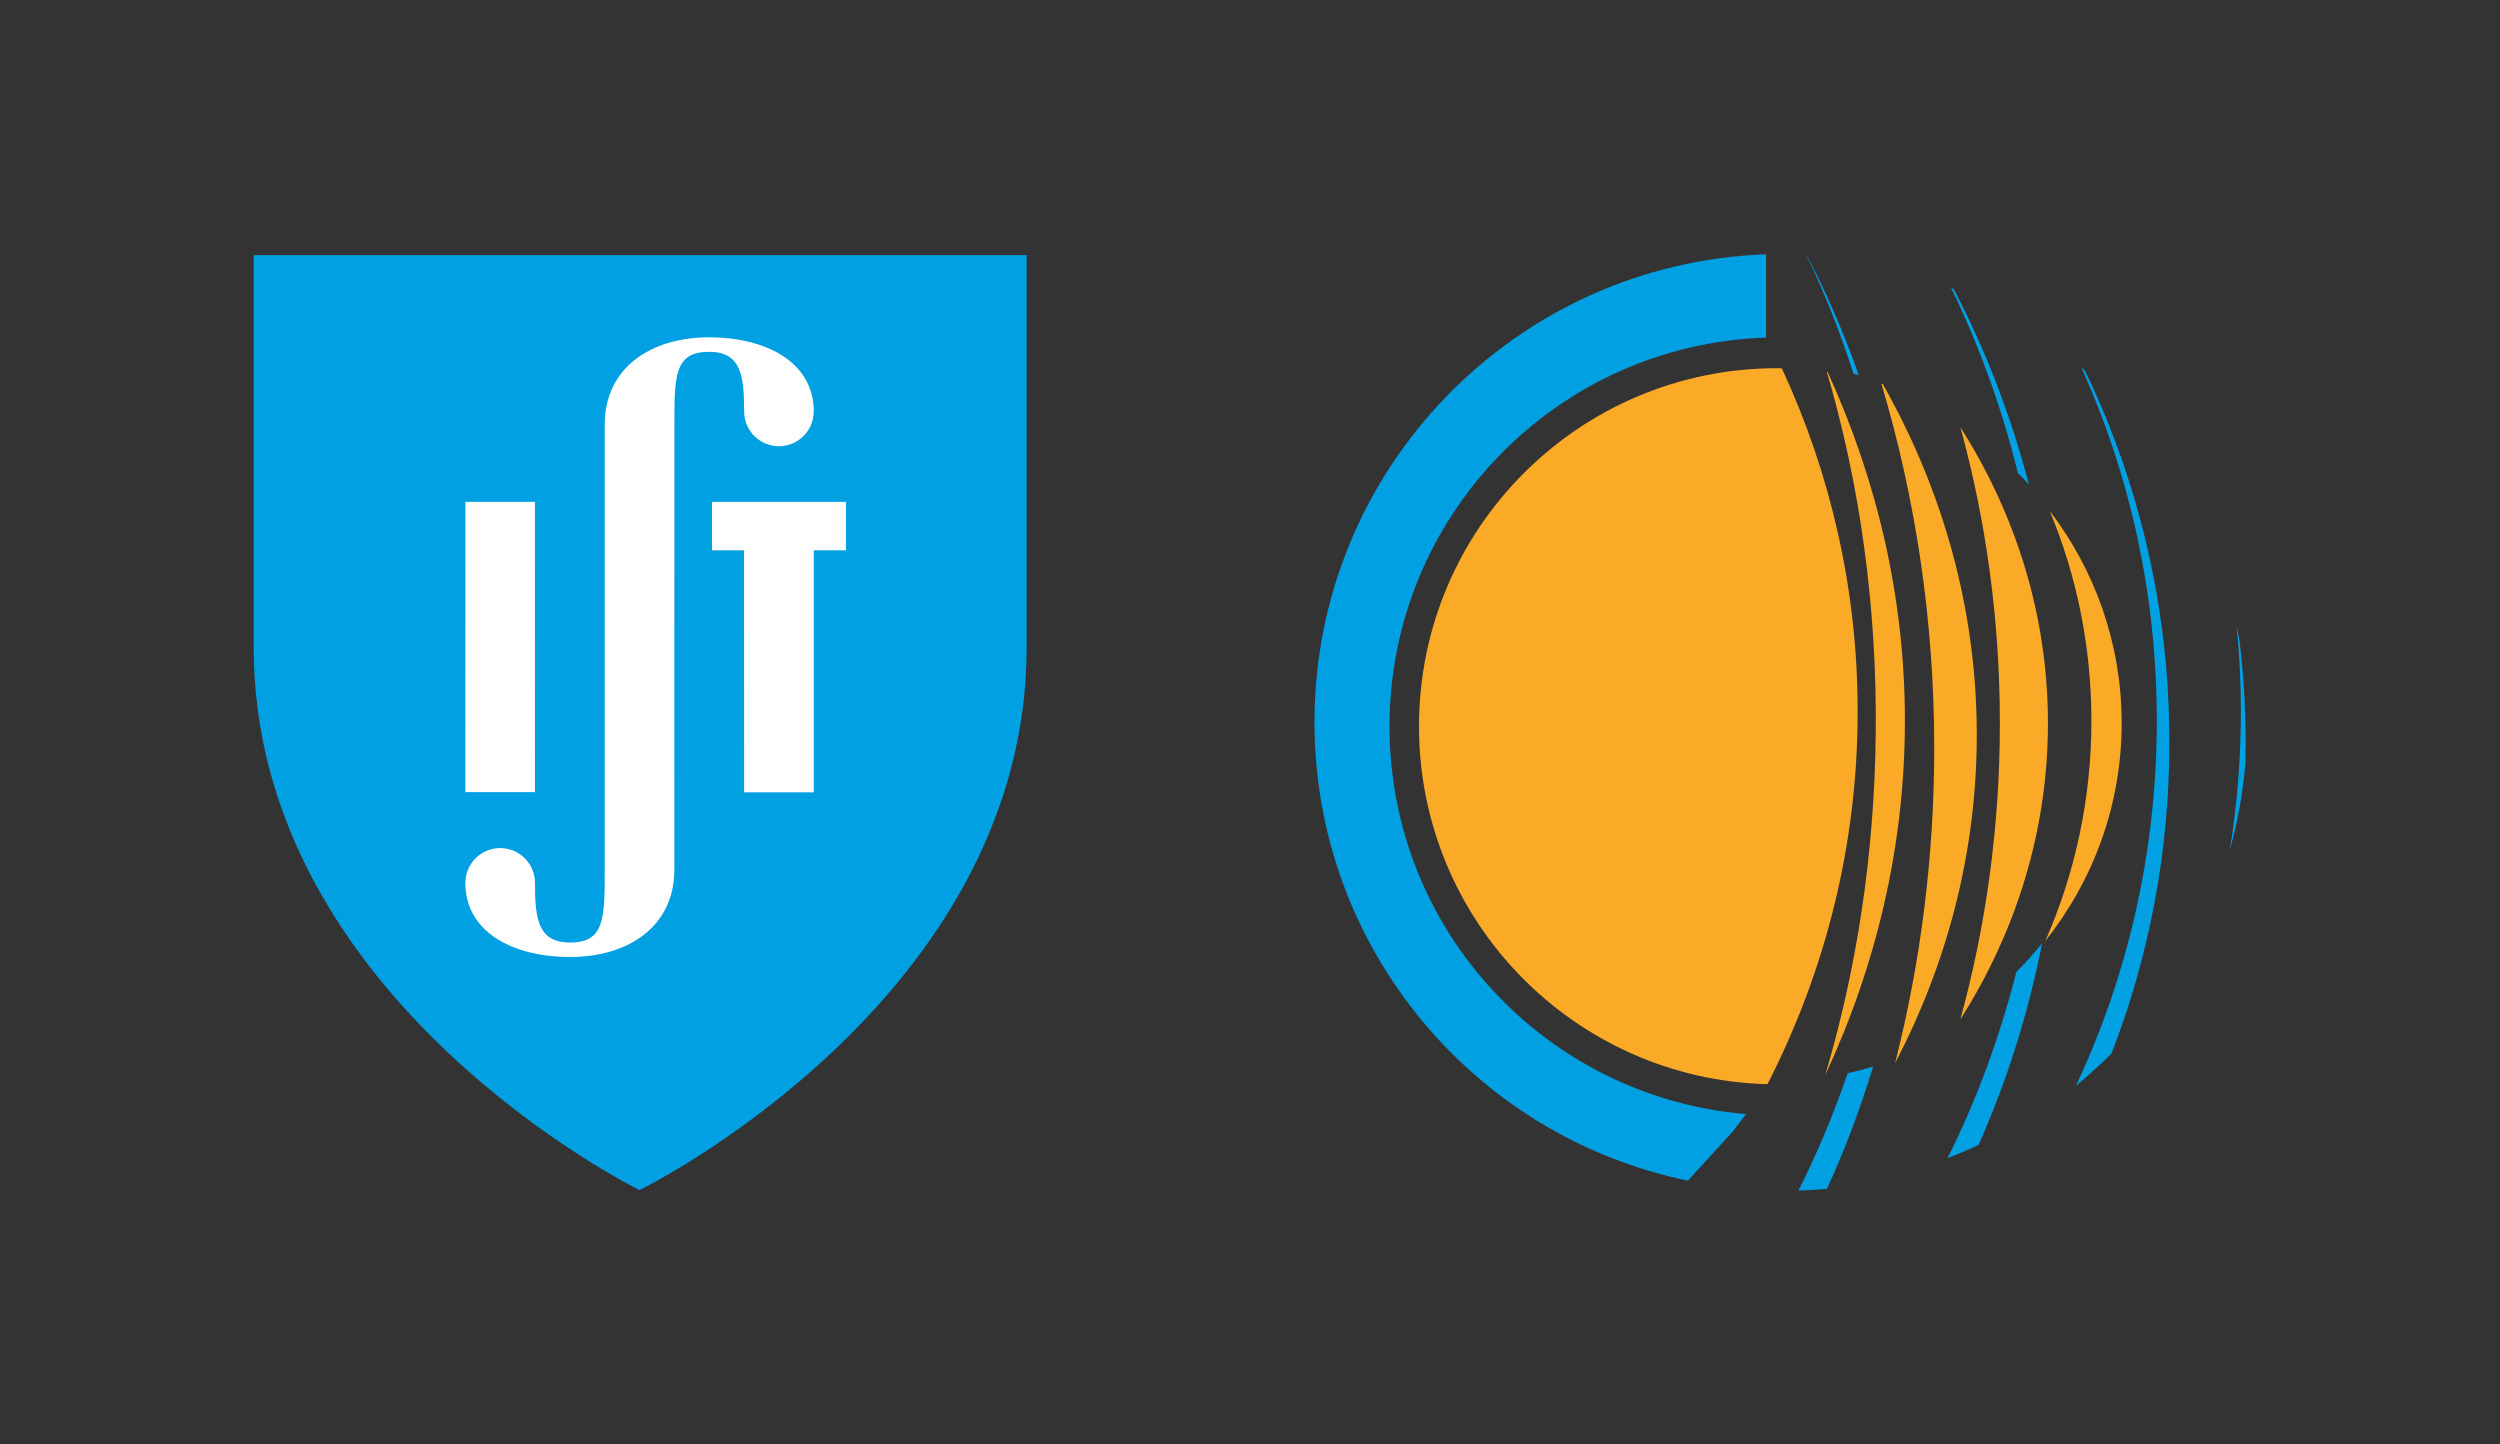 <?xml version="1.0" encoding="UTF-8" standalone="no"?>
<!-- Created with Inkscape (http://www.inkscape.org/) -->

<svg
   xmlns:dc="http://purl.org/dc/elements/1.1/"
   xmlns:cc="http://creativecommons.org/ns#"
   xmlns:rdf="http://www.w3.org/1999/02/22-rdf-syntax-ns#"
   xmlns:svg="http://www.w3.org/2000/svg"
   xmlns="http://www.w3.org/2000/svg"
   xmlns:sodipodi="http://sodipodi.sourceforge.net/DTD/sodipodi-0.dtd"
   xmlns:inkscape="http://www.inkscape.org/namespaces/inkscape"
   version="1.1"
   id="svg2"
   xml:space="preserve"
   width="394.068"
   height="227.655"
   viewBox="0 0 394.068 227.655"
   sodipodi:docname="logo_IPFN_color_transp_2014-compact.svg"
   inkscape:version="0.92.5 (2060ec1f9f, 2020-04-08)"><rect x="0" y="0" width="394.068" height="227.655" fill="#333333" stroke="none"/><defs
     id="defs6"><clipPath
       clipPathUnits="userSpaceOnUse"
       id="clipPath22"><path
         d="M 155,30 H 266 V 141 H 155 Z"
         id="path20"
         inkscape:connector-curvature="0" /></clipPath><clipPath
       clipPathUnits="userSpaceOnUse"
       id="clipPath54"><path
         d="m 30,30 h 92 V 141 H 30 Z"
         id="path52"
         inkscape:connector-curvature="0" /></clipPath></defs><sodipodi:namedview
     pagecolor="#ffffff"
     bordercolor="#666666"
     borderopacity="1"
     objecttolerance="10"
     gridtolerance="10"
     guidetolerance="10"
     inkscape:pageopacity="0"
     inkscape:pageshadow="2"
     inkscape:window-width="778"
     inkscape:window-height="417"
     id="namedview4"
     showgrid="false"
     inkscape:zoom="1.0366579"
     inkscape:cx="197.0338"
     inkscape:cy="113.82733"
     inkscape:window-x="0"
     inkscape:window-y="0"
     inkscape:window-maximized="0"
     inkscape:current-layer="g10" /><g
     id="g10"
     inkscape:groupmode="layer"
     inkscape:label="logo_IPFN_color_transp_2014-compact"
     transform="matrix(1.333,0,0,-1.333,0,227.655)"><g
       id="g12"><g
         id="g14"
         transform="translate(0,-0.259)"><g
           id="g16"><g
             id="g18"
             clip-path="url(#clipPath22)"><g
               id="g24"><path
                 d="m 224.098,45.332 c 6.207,11.898 9.656,25.02 9.656,38.813 0,14.832 -3.988,28.886 -11.113,41.48 -0.051,0.02 -0.11,0.031 -0.164,0.047 4.046,-13.57 6.246,-28.051 6.246,-43.094 0,-12.898 -1.614,-25.387 -4.625,-37.246"
                 style="fill:#fbaa27;fill-opacity:1;fill-rule:nonzero;stroke:none"
                 id="path26"
                 inkscape:connector-curvature="0" /><path
                 d="m 215.832,43.906 c 6.109,13.149 9.422,27.239 9.422,41.899 0,14.429 -3.223,28.3 -9.149,41.273 -0.027,0.004 -0.058,0.008 -0.082,0.008 3.872,-13.18 5.95,-27.676 5.782,-42.879 -0.157,-14.266 -2.274,-27.863 -5.973,-40.301"
                 style="fill:#fbaa27;fill-opacity:1;fill-rule:nonzero;stroke:none"
                 id="path28"
                 inkscape:connector-curvature="0" /><path
                 d="m 209,42.836 c 6.836,13.336 10.668,28.281 10.668,44.07 0,14.43 -3.199,28.153 -8.965,40.582 -0.187,0.004 -0.371,0.016 -0.558,0.016 -23.391,0 -42.348,-18.961 -42.348,-42.348 0,-23.004 18.344,-41.711 41.203,-42.32"
                 style="fill:#fbaa27;fill-opacity:1;fill-rule:nonzero;stroke:none"
                 id="path30"
                 inkscape:connector-curvature="0" /><path
                 d="m 236.484,85.527 c 0,-12.211 -1.64,-23.976 -4.672,-35.019 6.602,10.39 10.356,22.324 10.356,35.019 0,12.684 -3.758,24.602 -10.348,34.989 3.028,-11.036 4.664,-22.789 4.664,-34.989"
                 style="fill:#fbaa27;fill-opacity:1;fill-rule:nonzero;stroke:none"
                 id="path32"
                 inkscape:connector-curvature="0" /><path
                 d="m 247.309,85.805 c 0,-9.293 -1.961,-18.106 -5.454,-26.039 5.653,7.121 9.032,16.054 9.032,25.761 0,9.407 -3.16,18.086 -8.5,25.09 3.164,-7.609 4.922,-15.996 4.922,-24.812"
                 style="fill:#fbaa27;fill-opacity:1;fill-rule:nonzero;stroke:none"
                 id="path34"
                 inkscape:connector-curvature="0" /><path
                 d="m 204.852,37.188 1.617,2.117 c -23.602,1.961 -42.157,21.722 -42.157,45.84 0,24.917 19.805,45.187 44.524,45.972 v 9.852 c -29.668,-1.047 -53.398,-25.403 -53.398,-55.328 0,-26.743 18.957,-49.024 44.156,-54.211 z"
                 style="fill:#00a0e3;fill-opacity:1;fill-rule:nonzero;stroke:none"
                 id="path36"
                 inkscape:connector-curvature="0" /><path
                 d="m 219.801,126.691 c -1.789,5.036 -3.863,9.829 -6.219,14.309 -0.008,0 -0.016,0 -0.023,0 2.144,-4.465 4.027,-9.207 5.632,-14.168 0.204,-0.047 0.407,-0.09 0.61,-0.141 m -1.309,-82.554 c -1.68,-4.867 -3.621,-9.516 -5.828,-13.879 1.133,0.039 2.258,0.101 3.375,0.207 2.094,4.562 3.922,9.398 5.457,14.457 -0.984,-0.301 -1.988,-0.555 -3.004,-0.785"
                 style="fill:#00a0e3;fill-opacity:1;fill-rule:nonzero;stroke:none"
                 id="path38"
                 inkscape:connector-curvature="0" /><path
                 d="m 238.434,56.105 c -1.996,-7.824 -4.739,-15.214 -8.141,-22.015 1.242,0.476 2.469,1 3.668,1.562 3.301,7.399 5.848,15.41 7.527,23.864 -0.957,-1.192 -1.976,-2.332 -3.054,-3.411 m 1.488,57.641 c -2.164,8.266 -5.172,16.035 -8.91,23.133 -0.098,0.039 -0.192,0.074 -0.289,0.113 3.304,-6.769 5.965,-14.105 7.89,-21.867 0.446,-0.449 0.887,-0.906 1.309,-1.379"
                 style="fill:#00a0e3;fill-opacity:1;fill-rule:nonzero;stroke:none"
                 id="path40"
                 inkscape:connector-curvature="0" /><path
                 d="m 246.543,127.211 c -0.137,0.121 -0.27,0.238 -0.406,0.355 5.699,-12.628 8.906,-26.785 8.906,-41.746 0,-15.515 -3.449,-30.172 -9.559,-43.16 1.469,1.199 2.868,2.473 4.204,3.813 4.406,11.332 6.843,23.75 6.843,36.773 0,15.84 -3.609,30.785 -9.988,43.965"
                 style="fill:#00a0e3;fill-opacity:1;fill-rule:nonzero;stroke:none"
                 id="path42"
                 inkscape:connector-curvature="0" /><path
                 d="m 264.984,86.926 c 0,-5.594 -0.449,-11.074 -1.312,-16.406 0.926,3.304 1.551,6.738 1.844,10.265 0.019,0.82 0.035,1.637 0.035,2.457 0,4.047 -0.254,8.028 -0.711,11.938 -0.11,0.617 -0.223,1.23 -0.356,1.84 0.328,-3.321 0.5,-6.684 0.5,-10.094"
                 style="fill:#00a0e3;fill-opacity:1;fill-rule:nonzero;stroke:none"
                 id="path44"
                 inkscape:connector-curvature="0" /></g></g></g></g><g
         id="g46"
         transform="translate(0,-0.259)"><g
           id="g48"><g
             id="g50"
             clip-path="url(#clipPath54)"><g
               id="g56"><path
                 d="m 75.617,30.316 c 0,0 -45.617,22.379 -45.617,64.157 v 46.398 h 91.402 V 94.473 c 0,-41.778 -45.785,-64.157 -45.785,-64.157"
                 style="fill:#00a0e3;fill-opacity:1;fill-rule:evenodd;stroke:none"
                 id="path58"
                 inkscape:connector-curvature="0" /><path
                 d="M 100.031,105.965 H 96.227 V 77.352 h -8.235 l -0.004,28.613 h -3.797 v 5.734 h 15.84 z"
                 style="fill:#ffffff;fill-opacity:1;fill-rule:nonzero;stroke:none"
                 id="path60"
                 inkscape:connector-curvature="0" /><path
                 d="m 63.262,77.371 h -8.231 l 0.008,34.328 h 8.215 z"
                 style="fill:#ffffff;fill-opacity:1;fill-rule:nonzero;stroke:none"
                 id="path62"
                 inkscape:connector-curvature="0" /><path
                 d="m 83.844,131.156 c -6.813,0 -12.336,-3.535 -12.336,-10.347 V 68.223 c 0,-5.77 0,-8.633 -4.102,-8.633 -3.812,0 -4.144,2.851 -4.144,7.055 0,2.273 -1.848,4.113 -4.117,4.113 -2.27,0 -4.11,-1.84 -4.11,-4.113 h -0.008 c 0,-5.79 5.571,-8.766 12.379,-8.766 6.813,0 12.336,3.531 12.336,10.344 l 0.004,52.586 c 0,5.773 0,8.632 4.098,8.632 3.812,0 4.148,-2.851 4.148,-7.05 h 0.004 c 0,-2.278 1.84,-4.114 4.109,-4.114 2.274,0 4.114,1.836 4.114,4.114 h 0.008 c 0,5.785 -5.571,8.765 -12.383,8.765"
                 style="fill:#ffffff;fill-opacity:1;fill-rule:nonzero;stroke:none"
                 id="path64"
                 inkscape:connector-curvature="0" /></g></g></g></g></g></g></svg>